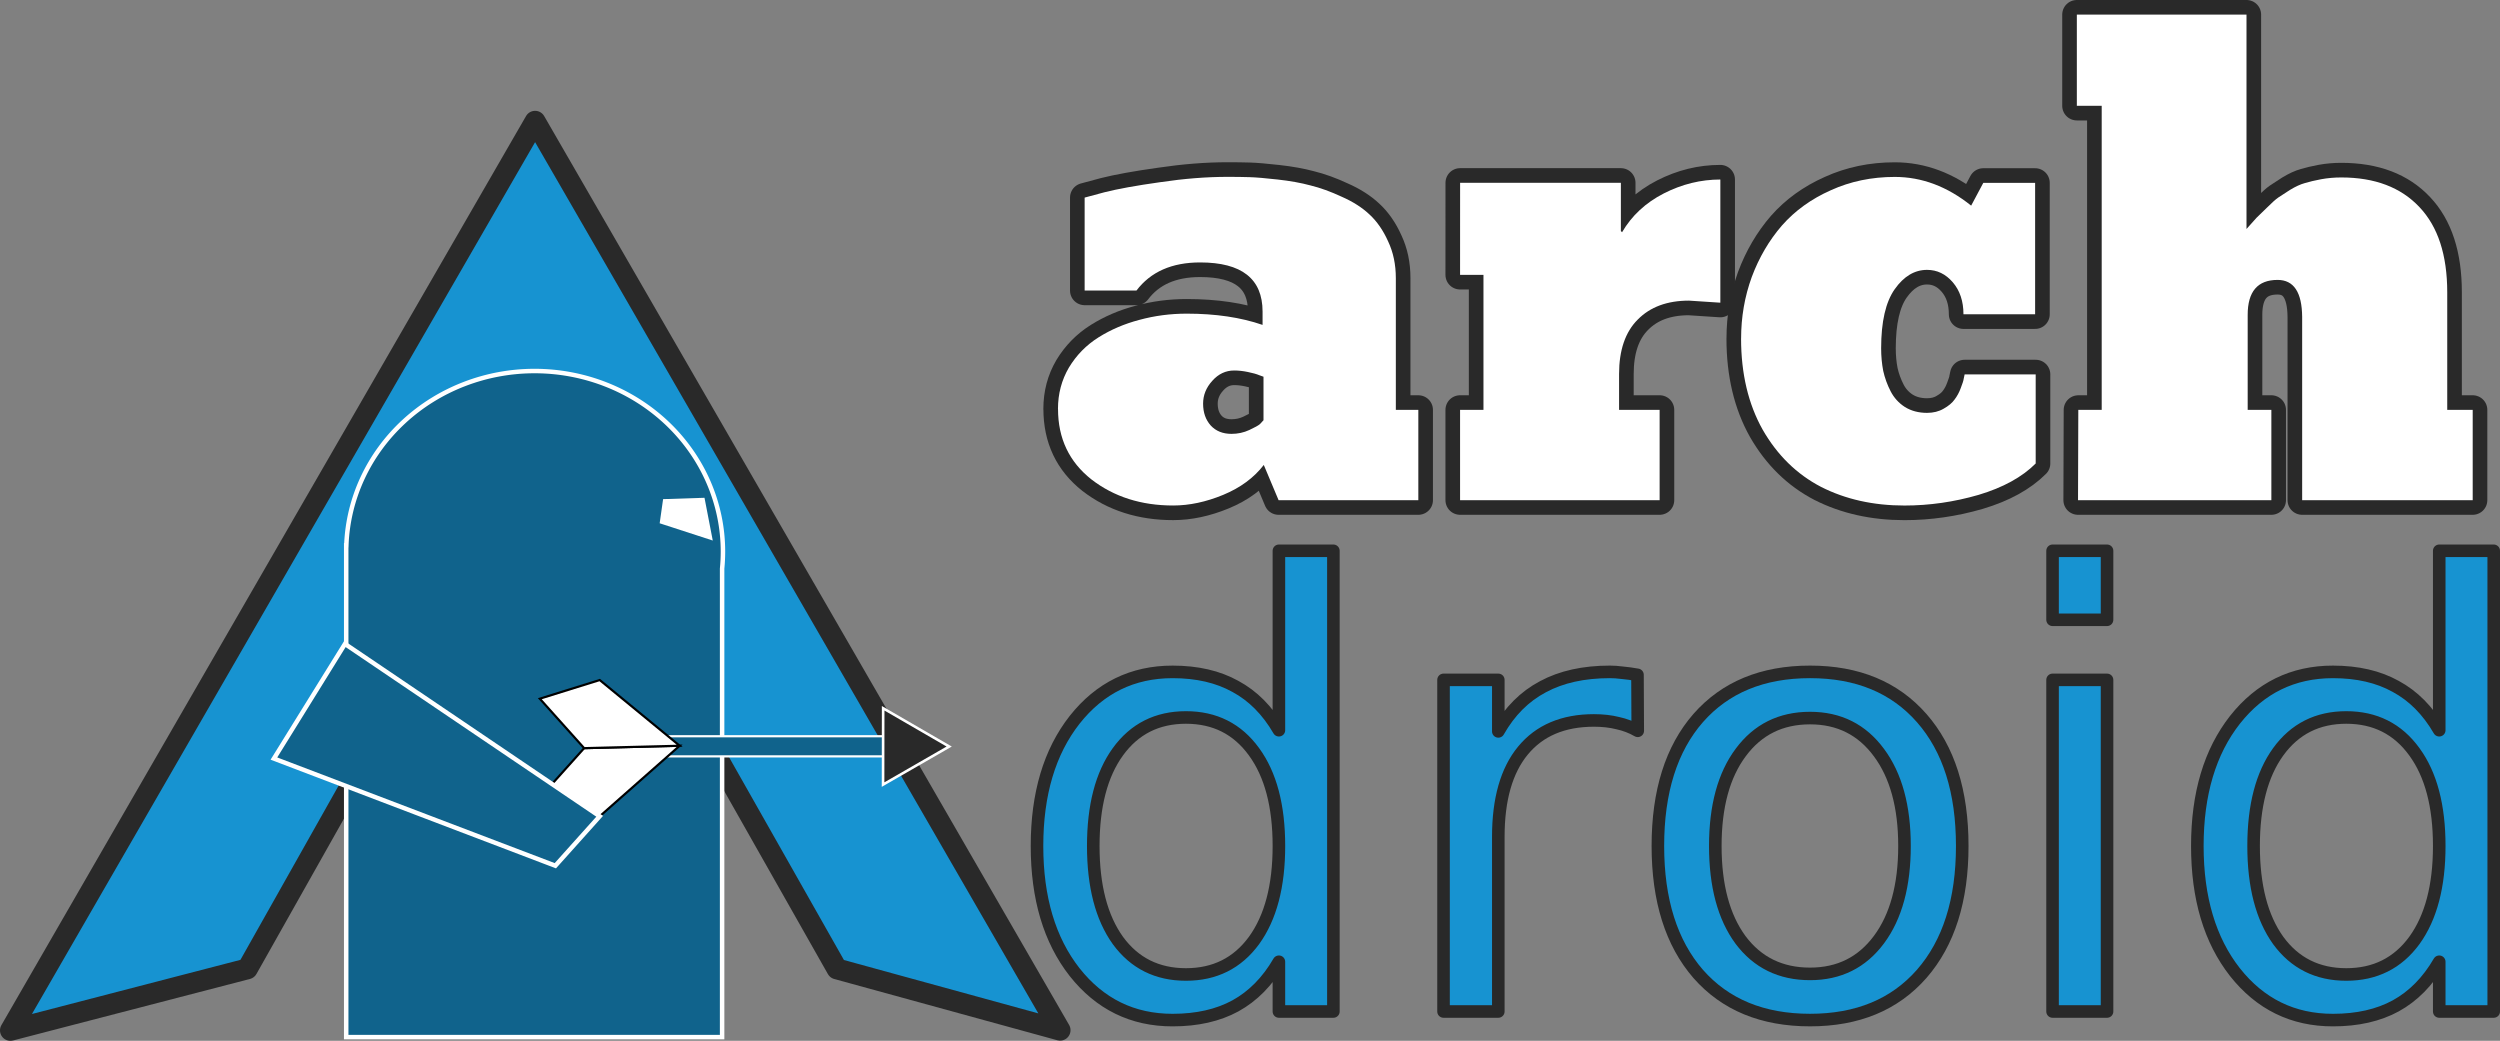 <?xml version="1.0" encoding="UTF-8" standalone="no"?>
<svg
   xmlns:dc="http://purl.org/dc/elements/1.1/"
   xmlns:cc="http://creativecommons.org/ns#"
   xmlns:rdf="http://www.w3.org/1999/02/22-rdf-syntax-ns#"
   xmlns:svg="http://www.w3.org/2000/svg"
   xmlns="http://www.w3.org/2000/svg"
   xmlns:sodipodi="http://sodipodi.sourceforge.net/DTD/sodipodi-0.dtd"
   xmlns:inkscape="http://www.inkscape.org/namespaces/inkscape"
   width="158.362mm"
   height="65.931mm"
   viewBox="0 0 158.362 65.931"
   version="1.1"
   id="svg8"
   inkscape:version="1.0.2 (e86c870879, 2021-01-15)"
   sodipodi:docname="archdroid-logo.svg">
  <rect x="0" y="0" width="158.362" height="65.931" fill="#808080" stroke="none"/>
  <defs
     id="defs2" />
  <sodipodi:namedview
     id="base"
     pagecolor="#ffffff"
     bordercolor="#666666"
     borderopacity="1.0"
     inkscape:pageopacity="0"
     inkscape:pageshadow="2"
     inkscape:zoom="0.98994949"
     inkscape:cx="323.718"
     inkscape:cy="76.707665"
     inkscape:document-units="mm"
     inkscape:current-layer="layer1"
     inkscape:document-rotation="0"
     showgrid="false"
     inkscape:window-width="1920"
     inkscape:window-height="956"
     inkscape:window-x="0"
     inkscape:window-y="0"
     inkscape:window-maximized="1"
     fit-margin-top="0"
     fit-margin-left="0"
     fit-margin-right="0"
     fit-margin-bottom="0" />
  <g
     inkscape:label="Layer 1"
     inkscape:groupmode="layer"
     id="layer1"
     transform="translate(-22.823,-7.124)">
    <path
       id="path835"
       style="fill:#1793d1;fill-opacity:1;stroke:#292929;stroke-width:1.323;stroke-linecap:round;stroke-linejoin:round;stroke-miterlimit:4;stroke-dasharray:none;stroke-opacity:1"
       inkscape:transform-center-x="-0.0035577984"
       inkscape:transform-center-y="-9.5939398"
       d="M 89.974,72.381 75.842,68.501 57.116,35.443 38.492,68.495 23.484,72.393 40.101,43.599 56.719,14.805 73.346,43.593 Z"
       sodipodi:nodetypes="ccccccccc" />
    <path
       id="rect838"
       style="fill:#10638c;fill-opacity:1;stroke:#ffffff;stroke-width:0.284;stroke-miterlimit:4;stroke-dasharray:none;stroke-opacity:1"
       d="m 56.687,30.627 a 11.932,11.436 0 0 0 -11.925,11.042 h -0.009 V 72.819 H 68.565 V 43.147 a 11.932,11.436 0 0 0 0.053,-1.084 11.932,11.436 0 0 0 -11.932,-11.436 z" />
    <rect
       style="fill:#10638c;fill-opacity:1;stroke:#ffffff;stroke-width:0.139;stroke-opacity:1"
       id="rect846"
       width="15.055"
       height="1.275"
       x="63.877"
       y="53.761" />
    <path
       style="fill:#ffffff;stroke:#000000;stroke-width:0.139px;stroke-linecap:butt;stroke-linejoin:miter;stroke-opacity:1"
       d="m 59.826,54.516 -2.809,3.133 3.795,1.182 5.063,-4.468 z"
       id="path842"
       sodipodi:nodetypes="ccccc" />
    <path
       style="fill:#ffffff;stroke:#000000;stroke-width:0.139px;stroke-linecap:butt;stroke-linejoin:miter;stroke-opacity:1"
       d="m 59.826,54.516 -2.809,-3.133 3.795,-1.182 5.063,4.163 z"
       id="path844"
       sodipodi:nodetypes="ccccc" />
    <path
       sodipodi:type="star"
       style="fill:#292929;fill-opacity:1;stroke:#ffffff;stroke-width:1.327;stroke-miterlimit:4;stroke-dasharray:none;stroke-opacity:1"
       id="path850"
       sodipodi:sides="3"
       sodipodi:cx="137.01785"
       sodipodi:cy="-23.716539"
       sodipodi:r1="22.324991"
       sodipodi:r2="4.8240285"
       sodipodi:arg1="0.52495392"
       sodipodi:arg2="1.5721515"
       inkscape:flatsided="true"
       inkscape:rounded="0"
       inkscape:randomized="0"
       inkscape:transform-center-x="-0.91867438"
       inkscape:transform-center-y="-0.0024965605"
       transform="matrix(0,0.125,-0.125,0,77.194,37.282)"
       d="m 156.337,-12.528 -38.668,-0.052 19.379,-33.461 z" />
    <circle
       style="fill:#000024;fill-opacity:1;stroke:#ffffff;stroke-width:1.569;stroke-opacity:1"
       id="path858"
       sodipodi:type="arc"
       sodipodi:cx="57.720333"
       sodipodi:cy="38.799183"
       sodipodi:rx="4.5204854"
       sodipodi:ry="145.40286"
       sodipodi:start="0"
       sodipodi:end="0.010471103"
       sodipodi:arc-type="slice"
       d="m 62.241,38.799 a 4.52,145.403 0 0 1 -2.48e-4,1.522 l -4.52,-1.522 z" />
    <path
       id="circle860"
       style="fill:#ffffff;fill-opacity:1;stroke:#ffffff;stroke-width:1.569;stroke-opacity:1"
       d="m 66.806,39.462 0.144,0.745 -2.098,-0.682 z"
       sodipodi:nodetypes="cccc" />
    <path
       style="fill:#10638c;fill-opacity:1;stroke:#ffffff;stroke-width:0.284;stroke-linecap:butt;stroke-linejoin:miter;stroke-miterlimit:4;stroke-dasharray:none;stroke-opacity:1"
       d="m 44.675,47.913 -4.501,7.262 17.827,6.789 2.809,-3.133 z"
       id="path862" />
    <g
       aria-label="arch"
       id="text849"
       style="font-style:normal;font-weight:normal;font-size:38.41px;line-height:1.25;font-family:sans-serif;letter-spacing:0px;word-spacing:0px;fill:#ffffff;fill-opacity:1;stroke:#292929;stroke-width:1.852;stroke-linecap:round;stroke-linejoin:round;stroke-miterlimit:4;stroke-dasharray:none;stroke-opacity:1">
      <path
         d="m 89.843,33.031 q 0,2.795 2.119,4.464 2.138,1.65 5.176,1.65 1.538,0 3.17,-0.675 1.632,-0.675 2.569,-1.894 l 0.938,2.232 h 8.852 v -5.72 h -1.425 v -8.346 q 0,-1.294 -0.488,-2.326 -0.469,-1.05 -1.182,-1.707 -0.694,-0.656 -1.763,-1.125 -1.05,-0.488 -1.969,-0.713 -0.9,-0.244 -2.082,-0.375 -1.163,-0.131 -1.782,-0.15 -0.619,-0.019 -1.388,-0.019 -2.007,0 -4.276,0.338 -2.269,0.319 -3.526,0.638 l -1.257,0.338 v 5.889 h 3.282 q 1.35,-1.782 4.032,-1.782 3.957,0 3.957,3.113 v 0.844 q -2.063,-0.713 -4.801,-0.713 -1.557,0 -3.001,0.394 -1.425,0.375 -2.588,1.107 -1.163,0.731 -1.876,1.913 -0.694,1.182 -0.694,2.626 z m 9.19,-0.338 q 0,-0.806 0.581,-1.444 0.581,-0.656 1.388,-0.656 0.413,0 0.863,0.094 0.469,0.094 0.731,0.206 l 0.263,0.094 v 2.757 q -0.075,0.094 -0.225,0.244 -0.15,0.131 -0.675,0.375 -0.525,0.244 -1.125,0.244 -0.825,0 -1.313,-0.525 -0.488,-0.544 -0.488,-1.388 z"
         style="font-style:normal;font-variant:normal;font-weight:normal;font-stretch:normal;font-size:38.41px;font-family:Bevan;-inkscape-font-specification:Bevan;fill:#ffffff;fill-opacity:1;stroke:#292929;stroke-width:1.852;stroke-linecap:round;stroke-linejoin:round;stroke-miterlimit:4;stroke-dasharray:none;stroke-opacity:1"
         id="path891" />
      <path
         d="m 115.313,18.702 h 10.184 v 3.057 l 0.075,0.075 q 0.919,-1.575 2.644,-2.457 1.725,-0.881 3.582,-0.881 v 7.802 l -1.988,-0.131 q -2.063,0 -3.245,1.2 -1.182,1.182 -1.182,3.451 v 2.269 h 2.569 v 5.72 h -12.641 v -5.72 h 1.482 v -8.552 h -1.482 z"
         style="font-style:normal;font-variant:normal;font-weight:normal;font-stretch:normal;font-size:38.41px;font-family:Bevan;-inkscape-font-specification:Bevan;fill:#ffffff;fill-opacity:1;stroke:#292929;stroke-width:1.852;stroke-linecap:round;stroke-linejoin:round;stroke-miterlimit:4;stroke-dasharray:none;stroke-opacity:1"
         id="path893" />
      <path
         d="m 133.111,28.568 q 0,3.338 1.369,5.777 1.388,2.419 3.695,3.62 2.326,1.182 5.289,1.182 2.363,0 4.689,-0.675 2.326,-0.694 3.62,-1.988 v -5.645 h -4.501 q -0.019,0.094 -0.056,0.263 -0.019,0.169 -0.188,0.6 -0.15,0.413 -0.394,0.731 -0.225,0.319 -0.694,0.581 -0.45,0.263 -1.05,0.263 -0.806,0 -1.407,-0.375 -0.581,-0.375 -0.9,-0.994 -0.319,-0.619 -0.469,-1.294 -0.131,-0.675 -0.131,-1.425 0,-2.532 0.863,-3.751 0.863,-1.219 2.044,-1.219 0.957,0 1.632,0.788 0.675,0.788 0.675,2.026 h 4.539 v -8.327 h -3.282 l -0.769,1.444 q -2.269,-1.819 -4.839,-1.819 -2.194,0 -4.051,0.844 -1.857,0.825 -3.095,2.232 -1.219,1.407 -1.913,3.263 -0.675,1.857 -0.675,3.901 z"
         style="font-style:normal;font-variant:normal;font-weight:normal;font-stretch:normal;font-size:38.41px;font-family:Bevan;-inkscape-font-specification:Bevan;fill:#ffffff;fill-opacity:1;stroke:#292929;stroke-width:1.852;stroke-linecap:round;stroke-linejoin:round;stroke-miterlimit:4;stroke-dasharray:none;stroke-opacity:1"
         id="path895" />
      <path
         d="m 154.455,38.808 h 12.247 v -5.72 h -1.5 v -6.02 q 0,-2.213 1.894,-2.213 1.538,0 1.557,2.344 v 11.609 h 10.803 v -5.72 h -1.613 v -7.446 q 0,-3.545 -1.763,-5.401 -1.763,-1.876 -4.951,-1.876 -0.656,0 -1.275,0.113 -0.6,0.113 -1.032,0.244 -0.413,0.113 -0.938,0.431 -0.506,0.319 -0.75,0.488 -0.244,0.169 -0.731,0.656 -0.488,0.469 -0.638,0.619 -0.131,0.15 -0.638,0.713 V 8.05 h -10.747 v 5.777 h 1.575 v 19.262 h -1.482 z"
         style="font-style:normal;font-variant:normal;font-weight:normal;font-stretch:normal;font-size:38.41px;font-family:Bevan;-inkscape-font-specification:Bevan;fill:#ffffff;fill-opacity:1;stroke:#292929;stroke-width:1.852;stroke-linecap:round;stroke-linejoin:round;stroke-miterlimit:4;stroke-dasharray:none;stroke-opacity:1"
         id="path897" />
    </g>
    <g
       aria-label="arch"
       id="text954"
       style="font-style:normal;font-weight:normal;font-size:38.41px;line-height:1.25;font-family:sans-serif;letter-spacing:0px;word-spacing:0px;fill:#ffffff;fill-opacity:1;stroke:none;stroke-width:0.267">
      <path
         d="m 89.843,33.031 q 0,2.795 2.119,4.464 2.138,1.65 5.176,1.65 1.538,0 3.17,-0.675 1.632,-0.675 2.569,-1.894 l 0.938,2.232 h 8.852 v -5.72 h -1.425 v -8.346 q 0,-1.294 -0.488,-2.326 -0.469,-1.05 -1.182,-1.707 -0.694,-0.656 -1.763,-1.125 -1.05,-0.488 -1.969,-0.713 -0.9,-0.244 -2.082,-0.375 -1.163,-0.131 -1.782,-0.15 -0.619,-0.019 -1.388,-0.019 -2.007,0 -4.276,0.338 -2.269,0.319 -3.526,0.638 l -1.257,0.338 v 5.889 h 3.282 q 1.35,-1.782 4.032,-1.782 3.957,0 3.957,3.113 v 0.844 q -2.063,-0.713 -4.801,-0.713 -1.557,0 -3.001,0.394 -1.425,0.375 -2.588,1.107 -1.163,0.731 -1.876,1.913 -0.694,1.182 -0.694,2.626 z m 9.19,-0.338 q 0,-0.806 0.581,-1.444 0.581,-0.656 1.388,-0.656 0.413,0 0.863,0.094 0.469,0.094 0.731,0.206 l 0.263,0.094 v 2.757 q -0.075,0.094 -0.225,0.244 -0.15,0.131 -0.675,0.375 -0.525,0.244 -1.125,0.244 -0.825,0 -1.313,-0.525 -0.488,-0.544 -0.488,-1.388 z"
         style="font-style:normal;font-variant:normal;font-weight:normal;font-stretch:normal;font-size:38.41px;font-family:Bevan;-inkscape-font-specification:Bevan;fill:#ffffff;fill-opacity:1;stroke-width:0.267"
         id="path900" />
      <path
         d="m 115.313,18.702 h 10.184 v 3.057 l 0.075,0.075 q 0.919,-1.575 2.644,-2.457 1.725,-0.881 3.582,-0.881 v 7.802 l -1.988,-0.131 q -2.063,0 -3.245,1.2 -1.182,1.182 -1.182,3.451 v 2.269 h 2.569 v 5.72 h -12.641 v -5.72 h 1.482 v -8.552 h -1.482 z"
         style="font-style:normal;font-variant:normal;font-weight:normal;font-stretch:normal;font-size:38.41px;font-family:Bevan;-inkscape-font-specification:Bevan;fill:#ffffff;fill-opacity:1;stroke-width:0.267"
         id="path902" />
      <path
         d="m 133.111,28.568 q 0,3.338 1.369,5.777 1.388,2.419 3.695,3.62 2.326,1.182 5.289,1.182 2.363,0 4.689,-0.675 2.326,-0.694 3.62,-1.988 v -5.645 h -4.501 q -0.019,0.094 -0.056,0.263 -0.019,0.169 -0.188,0.6 -0.15,0.413 -0.394,0.731 -0.225,0.319 -0.694,0.581 -0.45,0.263 -1.05,0.263 -0.806,0 -1.407,-0.375 -0.581,-0.375 -0.9,-0.994 -0.319,-0.619 -0.469,-1.294 -0.131,-0.675 -0.131,-1.425 0,-2.532 0.863,-3.751 0.863,-1.219 2.044,-1.219 0.957,0 1.632,0.788 0.675,0.788 0.675,2.026 h 4.539 v -8.327 h -3.282 l -0.769,1.444 q -2.269,-1.819 -4.839,-1.819 -2.194,0 -4.051,0.844 -1.857,0.825 -3.095,2.232 -1.219,1.407 -1.913,3.263 -0.675,1.857 -0.675,3.901 z"
         style="font-style:normal;font-variant:normal;font-weight:normal;font-stretch:normal;font-size:38.41px;font-family:Bevan;-inkscape-font-specification:Bevan;fill:#ffffff;fill-opacity:1;stroke-width:0.267"
         id="path904" />
      <path
         d="m 154.455,38.808 h 12.247 v -5.72 h -1.5 v -6.02 q 0,-2.213 1.894,-2.213 1.538,0 1.557,2.344 v 11.609 h 10.803 v -5.72 h -1.613 v -7.446 q 0,-3.545 -1.763,-5.401 -1.763,-1.876 -4.951,-1.876 -0.656,0 -1.275,0.113 -0.6,0.113 -1.032,0.244 -0.413,0.113 -0.938,0.431 -0.506,0.319 -0.75,0.488 -0.244,0.169 -0.731,0.656 -0.488,0.469 -0.638,0.619 -0.131,0.15 -0.638,0.713 V 8.05 h -10.747 v 5.777 h 1.575 v 19.262 h -1.482 z"
         style="font-style:normal;font-variant:normal;font-weight:normal;font-stretch:normal;font-size:38.41px;font-family:Bevan;-inkscape-font-specification:Bevan;fill:#ffffff;fill-opacity:1;stroke-width:0.267"
         id="path906" />
    </g>
    <g
       aria-label="droid"
       id="text958"
       style="font-style:normal;font-weight:normal;font-size:38.41px;line-height:1.25;font-family:sans-serif;letter-spacing:0px;word-spacing:0px;fill:#00003d;fill-opacity:1;stroke:none;stroke-width:0.267">
      <path
         d="M 103.835,53.379 V 42.014 h 3.451 v 29.183 h -3.451 v -3.151 q -1.088,1.876 -2.757,2.795 -1.65,0.9 -3.976,0.9 -3.807,0 -6.208,-3.038 -2.382,-3.038 -2.382,-7.99 0,-4.951 2.382,-7.99 2.401,-3.038 6.208,-3.038 2.326,0 3.976,0.919 1.669,0.9 2.757,2.776 z m -11.759,7.333 q 0,3.807 1.557,5.983 1.575,2.157 4.314,2.157 2.738,0 4.314,-2.157 1.575,-2.176 1.575,-5.983 0,-3.807 -1.575,-5.964 -1.575,-2.176 -4.314,-2.176 -2.738,0 -4.314,2.176 -1.557,2.157 -1.557,5.964 z"
         style="font-size:38.41px;fill:#00003d;fill-opacity:1;stroke-width:0.267"
         id="path909" />
      <path
         d="m 126.566,53.417 q -0.581,-0.338 -1.275,-0.488 -0.675,-0.169 -1.5,-0.169 -2.926,0 -4.501,1.913 -1.557,1.894 -1.557,5.458 v 11.066 h -3.47 V 50.191 h 3.47 v 3.263 q 1.088,-1.913 2.832,-2.832 1.744,-0.938 4.239,-0.938 0.356,0 0.788,0.056 0.431,0.038 0.957,0.131 z"
         style="font-size:38.41px;fill:#00003d;fill-opacity:1;stroke-width:0.267"
         id="path911" />
      <path
         d="m 137.481,52.61 q -2.776,0 -4.389,2.176 -1.613,2.157 -1.613,5.927 0,3.77 1.594,5.945 1.613,2.157 4.407,2.157 2.757,0 4.37,-2.176 1.613,-2.176 1.613,-5.927 0,-3.732 -1.613,-5.908 -1.613,-2.194 -4.37,-2.194 z m 0,-2.926 q 4.501,0 7.071,2.926 2.569,2.926 2.569,8.102 0,5.158 -2.569,8.102 -2.569,2.926 -7.071,2.926 -4.52,0 -7.089,-2.926 -2.551,-2.945 -2.551,-8.102 0,-5.176 2.551,-8.102 2.569,-2.926 7.089,-2.926 z"
         style="font-size:38.41px;fill:#00003d;fill-opacity:1;stroke-width:0.267"
         id="path913" />
      <path
         d="m 152.842,50.191 h 3.451 v 21.006 h -3.451 z m 0,-8.177 h 3.451 v 4.37 h -3.451 z"
         style="font-size:38.41px;fill:#00003d;fill-opacity:1;stroke-width:0.267"
         id="path915" />
      <path
         d="M 177.336,53.379 V 42.014 h 3.451 v 29.183 h -3.451 v -3.151 q -1.088,1.876 -2.757,2.795 -1.65,0.9 -3.976,0.9 -3.807,0 -6.208,-3.038 -2.382,-3.038 -2.382,-7.99 0,-4.951 2.382,-7.99 2.401,-3.038 6.208,-3.038 2.326,0 3.976,0.919 1.669,0.9 2.757,2.776 z m -11.759,7.333 q 0,3.807 1.557,5.983 1.575,2.157 4.314,2.157 2.738,0 4.314,-2.157 1.575,-2.176 1.575,-5.983 0,-3.807 -1.575,-5.964 -1.575,-2.176 -4.314,-2.176 -2.738,0 -4.314,2.176 -1.557,2.157 -1.557,5.964 z"
         style="font-size:38.41px;fill:#00003d;fill-opacity:1;stroke-width:0.267"
         id="path917" />
    </g>
    <g
       aria-label="droid"
       id="text853"
       style="font-style:normal;font-weight:normal;font-size:38.41px;line-height:1.25;font-family:sans-serif;letter-spacing:0px;word-spacing:0px;fill:#1793d1;fill-opacity:1;stroke:#292929;stroke-width:0.796;stroke-linecap:round;stroke-linejoin:round;stroke-miterlimit:4;stroke-dasharray:none;stroke-opacity:1">
      <path
         d="M 103.835,53.379 V 42.014 h 3.451 v 29.183 h -3.451 v -3.151 q -1.088,1.876 -2.757,2.795 -1.65,0.9 -3.976,0.9 -3.807,0 -6.208,-3.038 -2.382,-3.038 -2.382,-7.99 0,-4.951 2.382,-7.99 2.401,-3.038 6.208,-3.038 2.326,0 3.976,0.919 1.669,0.9 2.757,2.776 z m -11.759,7.333 q 0,3.807 1.557,5.983 1.575,2.157 4.314,2.157 2.738,0 4.314,-2.157 1.575,-2.176 1.575,-5.983 0,-3.807 -1.575,-5.964 -1.575,-2.176 -4.314,-2.176 -2.738,0 -4.314,2.176 -1.557,2.157 -1.557,5.964 z"
         style="font-size:38.41px;fill:#1793d1;fill-opacity:1;stroke:#292929;stroke-width:0.796;stroke-linecap:round;stroke-linejoin:round;stroke-miterlimit:4;stroke-dasharray:none;stroke-opacity:1"
         id="path920" />
      <path
         d="m 126.566,53.417 q -0.581,-0.338 -1.275,-0.488 -0.675,-0.169 -1.5,-0.169 -2.926,0 -4.501,1.913 -1.557,1.894 -1.557,5.458 v 11.066 h -3.47 V 50.191 h 3.47 v 3.263 q 1.088,-1.913 2.832,-2.832 1.744,-0.938 4.239,-0.938 0.356,0 0.788,0.056 0.431,0.038 0.957,0.131 z"
         style="font-size:38.41px;fill:#1793d1;fill-opacity:1;stroke:#292929;stroke-width:0.796;stroke-linecap:round;stroke-linejoin:round;stroke-miterlimit:4;stroke-dasharray:none;stroke-opacity:1"
         id="path922" />
      <path
         d="m 137.481,52.61 q -2.776,0 -4.389,2.176 -1.613,2.157 -1.613,5.927 0,3.77 1.594,5.945 1.613,2.157 4.407,2.157 2.757,0 4.37,-2.176 1.613,-2.176 1.613,-5.927 0,-3.732 -1.613,-5.908 -1.613,-2.194 -4.37,-2.194 z m 0,-2.926 q 4.501,0 7.071,2.926 2.569,2.926 2.569,8.102 0,5.158 -2.569,8.102 -2.569,2.926 -7.071,2.926 -4.52,0 -7.089,-2.926 -2.551,-2.945 -2.551,-8.102 0,-5.176 2.551,-8.102 2.569,-2.926 7.089,-2.926 z"
         style="font-size:38.41px;fill:#1793d1;fill-opacity:1;stroke:#292929;stroke-width:0.796;stroke-linecap:round;stroke-linejoin:round;stroke-miterlimit:4;stroke-dasharray:none;stroke-opacity:1"
         id="path924" />
      <path
         d="m 152.842,50.191 h 3.451 v 21.006 h -3.451 z m 0,-8.177 h 3.451 v 4.37 h -3.451 z"
         style="font-size:38.41px;fill:#1793d1;fill-opacity:1;stroke:#292929;stroke-width:0.796;stroke-linecap:round;stroke-linejoin:round;stroke-miterlimit:4;stroke-dasharray:none;stroke-opacity:1"
         id="path926" />
      <path
         d="M 177.336,53.379 V 42.014 h 3.451 v 29.183 h -3.451 v -3.151 q -1.088,1.876 -2.757,2.795 -1.65,0.9 -3.976,0.9 -3.807,0 -6.208,-3.038 -2.382,-3.038 -2.382,-7.99 0,-4.951 2.382,-7.99 2.401,-3.038 6.208,-3.038 2.326,0 3.976,0.919 1.669,0.9 2.757,2.776 z m -11.759,7.333 q 0,3.807 1.557,5.983 1.575,2.157 4.314,2.157 2.738,0 4.314,-2.157 1.575,-2.176 1.575,-5.983 0,-3.807 -1.575,-5.964 -1.575,-2.176 -4.314,-2.176 -2.738,0 -4.314,2.176 -1.557,2.157 -1.557,5.964 z"
         style="font-size:38.41px;fill:#1793d1;fill-opacity:1;stroke:#292929;stroke-width:0.796;stroke-linecap:round;stroke-linejoin:round;stroke-miterlimit:4;stroke-dasharray:none;stroke-opacity:1"
         id="path928" />
    </g>
  </g>
</svg>
